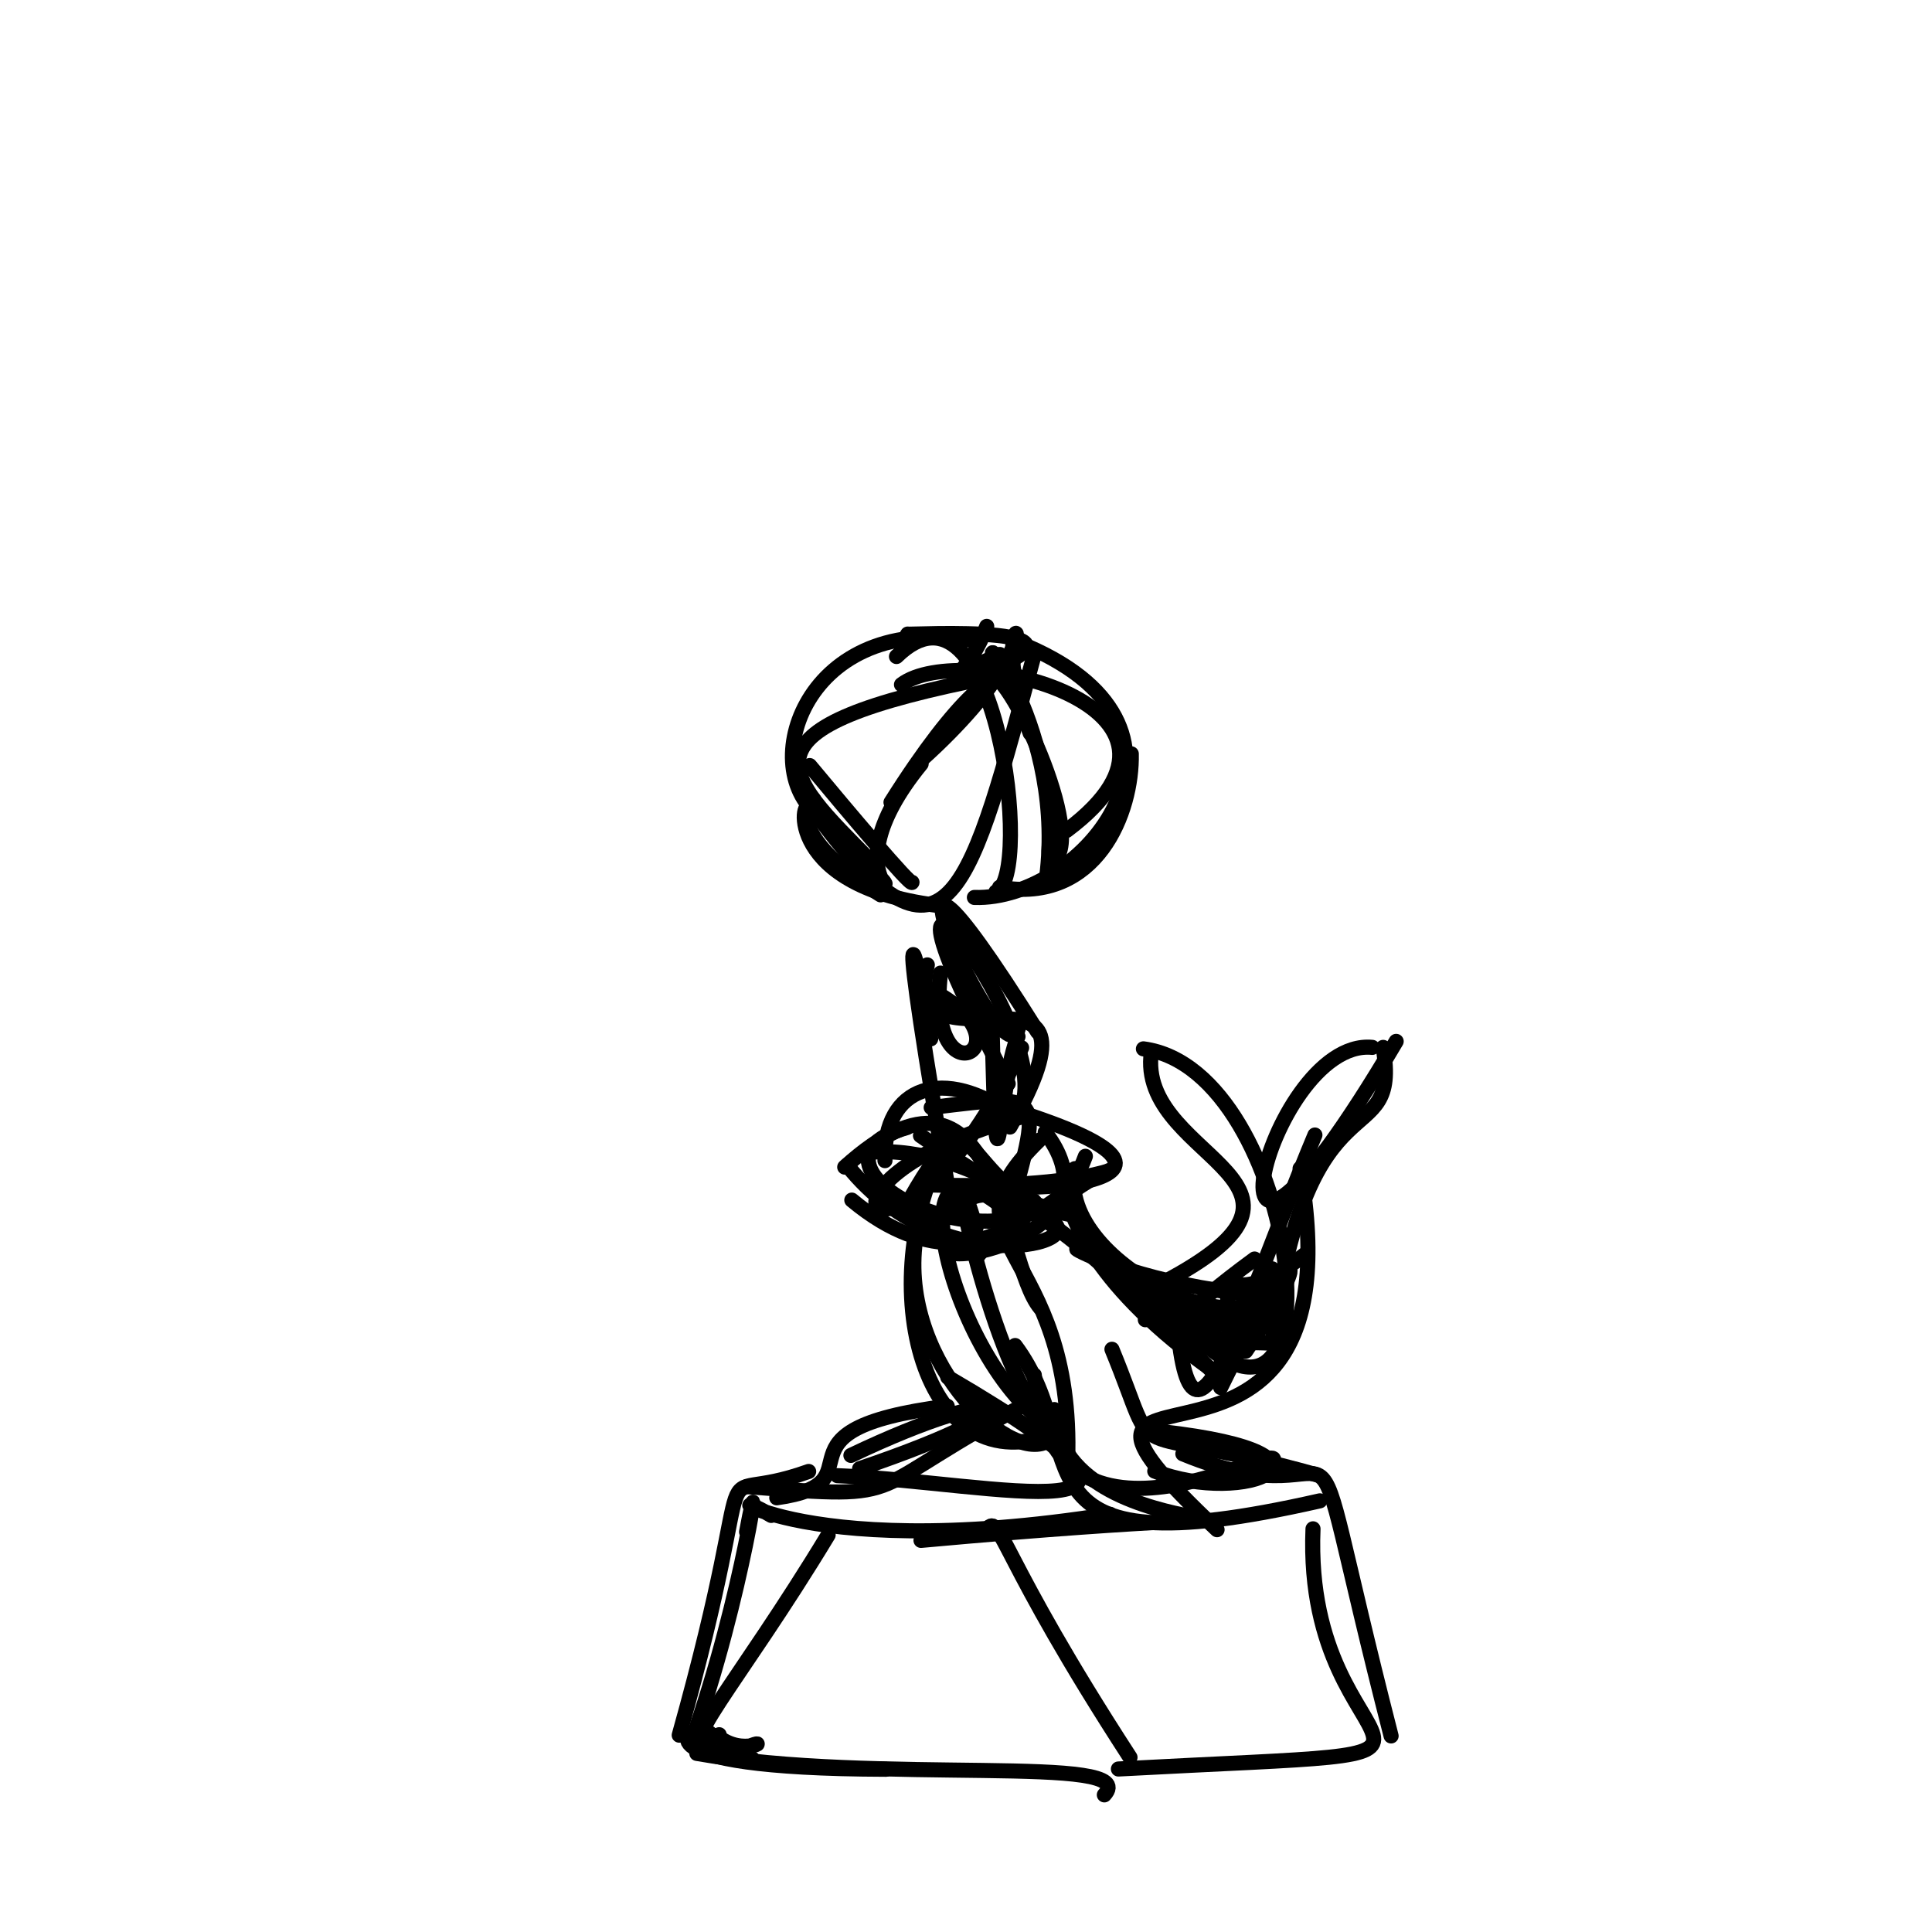 <?xml version="1.0" ?>
<svg xmlns="http://www.w3.org/2000/svg" version="1.1" width="256" height="256">
  <defs/>
  <g>
    <path d="M 123.483 157.02 C 149.834 157.796 151.262 151.664 142.595 157.55" stroke-width="2.0" fill="none" stroke="rgb(0, 0, 0)" stroke-opacity="1" stroke-linecap="round" stroke-linejoin="round"/>
    <path d="M 161.267 202.691 C 130.343 173.545 181.081 205.657 172.268 154.834" stroke-width="2.0" fill="none" stroke="rgb(0, 0, 0)" stroke-opacity="1" stroke-linecap="round" stroke-linejoin="round"/>
    <path d="M 129.328 162.691 C 124.234 145.542 130.913 180.448 138.331 188.129" stroke-width="2.0" fill="none" stroke="rgb(0, 0, 0)" stroke-opacity="1" stroke-linecap="round" stroke-linejoin="round"/>
    <path d="M 136.502 163.364 C 116.758 142.973 125.356 179.822 138.813 188.806" stroke-width="2.0" fill="none" stroke="rgb(0, 0, 0)" stroke-opacity="1" stroke-linecap="round" stroke-linejoin="round"/>
    <path d="M 132.722 164.307 C 137.952 144.509 139.692 144.77 123.388 146.754" stroke-width="2.0" fill="none" stroke="rgb(0, 0, 0)" stroke-opacity="1" stroke-linecap="round" stroke-linejoin="round"/>
    <path d="M 174.232 150.397 C 164.155 174.452 157.01 201.123 155.68 170.136" stroke-width="2.0" fill="none" stroke="rgb(0, 0, 0)" stroke-opacity="1" stroke-linecap="round" stroke-linejoin="round"/>
    <path d="M 138.497 150.034 C 147.376 161.635 130.246 166.826 126.221 166.063" stroke-width="2.0" fill="none" stroke="rgb(0, 0, 0)" stroke-opacity="1" stroke-linecap="round" stroke-linejoin="round"/>
    <path d="M 109.733 203.397 C 97.8 223.127 88.179 233.597 95.296 229.86" stroke-width="2.0" fill="none" stroke="rgb(0, 0, 0)" stroke-opacity="1" stroke-linecap="round" stroke-linejoin="round"/>
    <path d="M 98.992 231.51 C 102.48 230.049 98.521 232.963 94.973 229.969" stroke-width="2.0" fill="none" stroke="rgb(0, 0, 0)" stroke-opacity="1" stroke-linecap="round" stroke-linejoin="round"/>
    <path d="M 135.369 138.834 C 118.671 174.38 101.492 156.923 136.258 147.76" stroke-width="2.0" fill="none" stroke="rgb(0, 0, 0)" stroke-opacity="1" stroke-linecap="round" stroke-linejoin="round"/>
    <path d="M 147.339 178.786 C 154.134 195.269 147.422 187.883 174.478 195.425" stroke-width="2.0" fill="none" stroke="rgb(0, 0, 0)" stroke-opacity="1" stroke-linecap="round" stroke-linejoin="round"/>
    <path d="M 137.337 161.02 C 148.072 163.939 125.484 171.055 112.252 154.405" stroke-width="2.0" fill="none" stroke="rgb(0, 0, 0)" stroke-opacity="1" stroke-linecap="round" stroke-linejoin="round"/>
    <path d="M 139.107 161.866 C 146.108 145.236 129.911 160.523 162.185 182.629" stroke-width="2.0" fill="none" stroke="rgb(0, 0, 0)" stroke-opacity="1" stroke-linecap="round" stroke-linejoin="round"/>
    <path d="M 94.34 229.973 C 92.658 227.723 91.983 233.612 99.7 233.045" stroke-width="2.0" fill="none" stroke="rgb(0, 0, 0)" stroke-opacity="1" stroke-linecap="round" stroke-linejoin="round"/>
    <path d="M 118.061 106.313 C 136.37 77.282 137.127 95.409 132.217 88.411" stroke-width="2.0" fill="none" stroke="rgb(0, 0, 0)" stroke-opacity="1" stroke-linecap="round" stroke-linejoin="round"/>
    <path d="M 119.452 90.716 C 127.281 84.74 163.392 93.571 141.331 110.044" stroke-width="2.0" fill="none" stroke="rgb(0, 0, 0)" stroke-opacity="1" stroke-linecap="round" stroke-linejoin="round"/>
    <path d="M 130.746 83.0 C 127.559 91.247 122.466 91.221 132.479 86.72" stroke-width="2.0" fill="none" stroke="rgb(0, 0, 0)" stroke-opacity="1" stroke-linecap="round" stroke-linejoin="round"/>
    <path d="M 90.0 229.918 C 101.776 187.759 92.32 200.295 107.151 194.977" stroke-width="2.0" fill="none" stroke="rgb(0, 0, 0)" stroke-opacity="1" stroke-linecap="round" stroke-linejoin="round"/>
    <path d="M 125.515 186.326 C 100.682 189.505 117.222 196.457 102.926 198.466" stroke-width="2.0" fill="none" stroke="rgb(0, 0, 0)" stroke-opacity="1" stroke-linecap="round" stroke-linejoin="round"/>
    <path d="M 149.731 232.861 C 132.416 206.198 132.597 200.467 130.815 202.583" stroke-width="2.0" fill="none" stroke="rgb(0, 0, 0)" stroke-opacity="1" stroke-linecap="round" stroke-linejoin="round"/>
    <path d="M 92.336 232.338 C 116.307 236.563 151.437 232.3 146.331 237.83" stroke-width="2.0" fill="none" stroke="rgb(0, 0, 0)" stroke-opacity="1" stroke-linecap="round" stroke-linejoin="round"/>
    <path d="M 137.466 185.239 C 112.974 198.011 121.962 198.763 98.909 196.983" stroke-width="2.0" fill="none" stroke="rgb(0, 0, 0)" stroke-opacity="1" stroke-linecap="round" stroke-linejoin="round"/>
    <path d="M 143.818 153.213 C 137.057 172.281 102.092 154.427 120.187 149.406" stroke-width="2.0" fill="none" stroke="rgb(0, 0, 0)" stroke-opacity="1" stroke-linecap="round" stroke-linejoin="round"/>
    <path d="M 139.704 186.773 C 140.123 207.828 192.734 197.656 122.038 204.11" stroke-width="2.0" fill="none" stroke="rgb(0, 0, 0)" stroke-opacity="1" stroke-linecap="round" stroke-linejoin="round"/>
    <path d="M 116.686 118.571 C 100.868 108.816 109.076 103.79 107.696 106.632" stroke-width="2.0" fill="none" stroke="rgb(0, 0, 0)" stroke-opacity="1" stroke-linecap="round" stroke-linejoin="round"/>
    <path d="M 121.421 163.637 C 118.708 179.572 133.414 194.1 138.83 190.954" stroke-width="2.0" fill="none" stroke="rgb(0, 0, 0)" stroke-opacity="1" stroke-linecap="round" stroke-linejoin="round"/>
    <path d="M 139.01 114.363 C 144.675 112.608 134.105 89.309 131.223 89.38" stroke-width="2.0" fill="none" stroke="rgb(0, 0, 0)" stroke-opacity="1" stroke-linecap="round" stroke-linejoin="round"/>
    <path d="M 133.06 156.729 C 130.469 158.285 166.775 157.247 133.974 146.99" stroke-width="2.0" fill="none" stroke="rgb(0, 0, 0)" stroke-opacity="1" stroke-linecap="round" stroke-linejoin="round"/>
    <path d="M 151.507 138.978 C 172.412 141.734 178.469 198.142 157.468 176.008" stroke-width="2.0" fill="none" stroke="rgb(0, 0, 0)" stroke-opacity="1" stroke-linecap="round" stroke-linejoin="round"/>
    <path d="M 133.819 149.341 C 148.688 123.197 119.228 144.306 122.875 127.854" stroke-width="2.0" fill="none" stroke="rgb(0, 0, 0)" stroke-opacity="1" stroke-linecap="round" stroke-linejoin="round"/>
    <path d="M 174.891 198.869 C 132.369 208.531 145.084 192.393 134.508 178.288" stroke-width="2.0" fill="none" stroke="rgb(0, 0, 0)" stroke-opacity="1" stroke-linecap="round" stroke-linejoin="round"/>
    <path d="M 117.219 157.287 C 133.662 171.534 118.201 137.914 161.378 182.478" stroke-width="2.0" fill="none" stroke="rgb(0, 0, 0)" stroke-opacity="1" stroke-linecap="round" stroke-linejoin="round"/>
    <path d="M 168.57 168.125 C 169.258 180.744 139.695 167.976 142.429 154.853" stroke-width="2.0" fill="none" stroke="rgb(0, 0, 0)" stroke-opacity="1" stroke-linecap="round" stroke-linejoin="round"/>
    <path d="M 120.279 84.015 C 119.202 84.223 150.811 82.271 127.288 90.135" stroke-width="2.0" fill="none" stroke="rgb(0, 0, 0)" stroke-opacity="1" stroke-linecap="round" stroke-linejoin="round"/>
    <path d="M 162.916 180.566 C 162.899 161.297 159.903 176.611 172.957 166.174" stroke-width="2.0" fill="none" stroke="rgb(0, 0, 0)" stroke-opacity="1" stroke-linecap="round" stroke-linejoin="round"/>
    <path d="M 111.93 154.647 C 132.422 136.181 132.693 167.204 137.828 173.301" stroke-width="2.0" fill="none" stroke="rgb(0, 0, 0)" stroke-opacity="1" stroke-linecap="round" stroke-linejoin="round"/>
    <path d="M 166.236 166.827 C 146.793 181.112 159.432 177.239 169.203 178.035" stroke-width="2.0" fill="none" stroke="rgb(0, 0, 0)" stroke-opacity="1" stroke-linecap="round" stroke-linejoin="round"/>
    <path d="M 91.546 231.047 C 98.614 211.206 101.306 190.127 98.927 202.992" stroke-width="2.0" fill="none" stroke="rgb(0, 0, 0)" stroke-opacity="1" stroke-linecap="round" stroke-linejoin="round"/>
    <path d="M 112.75 192.848 C 133.846 182.768 139.683 185.855 113.903 194.608" stroke-width="2.0" fill="none" stroke="rgb(0, 0, 0)" stroke-opacity="1" stroke-linecap="round" stroke-linejoin="round"/>
    <path d="M 152.493 140.029 C 151.385 153.881 180.292 156.73 152.939 170.557" stroke-width="2.0" fill="none" stroke="rgb(0, 0, 0)" stroke-opacity="1" stroke-linecap="round" stroke-linejoin="round"/>
    <path d="M 137.052 182.198 C 139.111 211.579 174.514 187.52 167.968 194.566" stroke-width="2.0" fill="none" stroke="rgb(0, 0, 0)" stroke-opacity="1" stroke-linecap="round" stroke-linejoin="round"/>
    <path d="M 128.034 84.807 C 106.143 81.272 99.705 102.891 109.365 108.683" stroke-width="2.0" fill="none" stroke="rgb(0, 0, 0)" stroke-opacity="1" stroke-linecap="round" stroke-linejoin="round"/>
    <path d="M 126.117 150.199 C 115.476 167.454 121.174 195.993 138.572 190.364" stroke-width="2.0" fill="none" stroke="rgb(0, 0, 0)" stroke-opacity="1" stroke-linecap="round" stroke-linejoin="round"/>
    <path d="M 141.464 193.725 C 142.51 165.029 123.486 164.913 137.704 151.08" stroke-width="2.0" fill="none" stroke="rgb(0, 0, 0)" stroke-opacity="1" stroke-linecap="round" stroke-linejoin="round"/>
    <path d="M 138.549 117.218 C 141.667 96.706 128.043 80.814 132.337 88.415" stroke-width="2.0" fill="none" stroke="rgb(0, 0, 0)" stroke-opacity="1" stroke-linecap="round" stroke-linejoin="round"/>
    <path d="M 133.59 143.595 C 108.432 96.061 145.362 142.995 133.341 148.7" stroke-width="2.0" fill="none" stroke="rgb(0, 0, 0)" stroke-opacity="1" stroke-linecap="round" stroke-linejoin="round"/>
    <path d="M 119.618 160.619 C 130.462 140.901 126.31 158.001 141.606 160.895" stroke-width="2.0" fill="none" stroke="rgb(0, 0, 0)" stroke-opacity="1" stroke-linecap="round" stroke-linejoin="round"/>
    <path d="M 165.067 179.04 C 174.349 165.299 172.174 162.512 161.747 183.856" stroke-width="2.0" fill="none" stroke="rgb(0, 0, 0)" stroke-opacity="1" stroke-linecap="round" stroke-linejoin="round"/>
    <path d="M 168.578 177.581 C 173.23 140.993 185.673 153.399 183.274 138.784" stroke-width="2.0" fill="none" stroke="rgb(0, 0, 0)" stroke-opacity="1" stroke-linecap="round" stroke-linejoin="round"/>
    <path d="M 173.98 202.576 C 172.601 236.039 205.198 231.35 148.196 234.401" stroke-width="2.0" fill="none" stroke="rgb(0, 0, 0)" stroke-opacity="1" stroke-linecap="round" stroke-linejoin="round"/>
    <path d="M 113.385 113.727 C 123.63 120.652 108.889 117.325 122.055 101.215" stroke-width="2.0" fill="none" stroke="rgb(0, 0, 0)" stroke-opacity="1" stroke-linecap="round" stroke-linejoin="round"/>
    <path d="M 134.934 136.266 C 133.068 144.395 111.686 95.549 137.484 136.722" stroke-width="2.0" fill="none" stroke="rgb(0, 0, 0)" stroke-opacity="1" stroke-linecap="round" stroke-linejoin="round"/>
    <path d="M 133.406 88.584 C 134.996 93.713 133.146 83.592 134.067 89.323" stroke-width="2.0" fill="none" stroke="rgb(0, 0, 0)" stroke-opacity="1" stroke-linecap="round" stroke-linejoin="round"/>
    <path d="M 161.275 177.139 C 131.529 155.932 139.93 169.771 168.934 171.827" stroke-width="2.0" fill="none" stroke="rgb(0, 0, 0)" stroke-opacity="1" stroke-linecap="round" stroke-linejoin="round"/>
    <path d="M 131.427 134.807 C 132.145 166.042 132.252 143.183 134.891 137.35" stroke-width="2.0" fill="none" stroke="rgb(0, 0, 0)" stroke-opacity="1" stroke-linecap="round" stroke-linejoin="round"/>
    <path d="M 112.87 159.02 C 133.772 176.459 145.772 146.084 129.535 166.464" stroke-width="2.0" fill="none" stroke="rgb(0, 0, 0)" stroke-opacity="1" stroke-linecap="round" stroke-linejoin="round"/>
    <path d="M 126.192 160.728 C 118.014 114.071 121.358 124.451 123.322 137.658" stroke-width="2.0" fill="none" stroke="rgb(0, 0, 0)" stroke-opacity="1" stroke-linecap="round" stroke-linejoin="round"/>
    <path d="M 120.845 116.911 C 120.778 117.541 112.218 107.372 107.289 101.441" stroke-width="2.0" fill="none" stroke="rgb(0, 0, 0)" stroke-opacity="1" stroke-linecap="round" stroke-linejoin="round"/>
    <path d="M 115.413 114.14 C 103.722 102.243 96.516 96.478 131.586 89.665" stroke-width="2.0" fill="none" stroke="rgb(0, 0, 0)" stroke-opacity="1" stroke-linecap="round" stroke-linejoin="round"/>
    <path d="M 151.761 174.87 C 171.652 170.438 159.413 185.849 142.626 160.424" stroke-width="2.0" fill="none" stroke="rgb(0, 0, 0)" stroke-opacity="1" stroke-linecap="round" stroke-linejoin="round"/>
    <path d="M 118.788 86.992 C 132.036 74.03 136.98 116.331 131.972 118.171" stroke-width="2.0" fill="none" stroke="rgb(0, 0, 0)" stroke-opacity="1" stroke-linecap="round" stroke-linejoin="round"/>
    <path d="M 132.446 117.573 C 145.404 119.828 150.068 107.538 149.902 99.887" stroke-width="2.0" fill="none" stroke="rgb(0, 0, 0)" stroke-opacity="1" stroke-linecap="round" stroke-linejoin="round"/>
    <path d="M 117.263 153.79 C 116.965 143.831 125.127 141.187 134.272 147.878" stroke-width="2.0" fill="none" stroke="rgb(0, 0, 0)" stroke-opacity="1" stroke-linecap="round" stroke-linejoin="round"/>
    <path d="M 156.736 192.643 C 181.919 203.031 170.92 177.777 184.328 230.021" stroke-width="2.0" fill="none" stroke="rgb(0, 0, 0)" stroke-opacity="1" stroke-linecap="round" stroke-linejoin="round"/>
    <path d="M 124.925 120.055 C 103.581 117.706 106.218 105.126 107.257 107.186" stroke-width="2.0" fill="none" stroke="rgb(0, 0, 0)" stroke-opacity="1" stroke-linecap="round" stroke-linejoin="round"/>
    <path d="M 147.099 200.649 C 103.88 207.526 93.455 195.578 102.192 200.802" stroke-width="2.0" fill="none" stroke="rgb(0, 0, 0)" stroke-opacity="1" stroke-linecap="round" stroke-linejoin="round"/>
    <path d="M 129.113 118.916 C 143.347 119.392 162.303 96.966 136.121 85.631" stroke-width="2.0" fill="none" stroke="rgb(0, 0, 0)" stroke-opacity="1" stroke-linecap="round" stroke-linejoin="round"/>
    <path d="M 115.281 152.693 C 129.333 151.415 143.908 165.548 121.967 150.474" stroke-width="2.0" fill="none" stroke="rgb(0, 0, 0)" stroke-opacity="1" stroke-linecap="round" stroke-linejoin="round"/>
    <path d="M 117.383 234.436 C 82.956 234.329 92.234 228.423 92.226 229.632" stroke-width="2.0" fill="none" stroke="rgb(0, 0, 0)" stroke-opacity="1" stroke-linecap="round" stroke-linejoin="round"/>
    <path d="M 125.59 182.495 C 162.954 204.335 131.653 196.362 110.961 195.533" stroke-width="2.0" fill="none" stroke="rgb(0, 0, 0)" stroke-opacity="1" stroke-linecap="round" stroke-linejoin="round"/>
    <path d="M 153.959 189.704 C 180.44 192.706 165.067 199.7 153.013 194.936" stroke-width="2.0" fill="none" stroke="rgb(0, 0, 0)" stroke-opacity="1" stroke-linecap="round" stroke-linejoin="round"/>
    <path d="M 136.504 97.153 C 129.018 77.223 143.893 80.957 122.15 100.623" stroke-width="2.0" fill="none" stroke="rgb(0, 0, 0)" stroke-opacity="1" stroke-linecap="round" stroke-linejoin="round"/>
    <path d="M 123.074 131.017 C 137.484 138.292 122.538 146.757 124.626 128.939" stroke-width="2.0" fill="none" stroke="rgb(0, 0, 0)" stroke-opacity="1" stroke-linecap="round" stroke-linejoin="round"/>
    <path d="M 138.694 104.083 C 141.166 106.872 138.722 110.551 139.022 113.261" stroke-width="2.0" fill="none" stroke="rgb(0, 0, 0)" stroke-opacity="1" stroke-linecap="round" stroke-linejoin="round"/>
    <path d="M 185.0 137.987 C 156.76 185.795 167.575 137.371 181.836 138.783" stroke-width="2.0" fill="none" stroke="rgb(0, 0, 0)" stroke-opacity="1" stroke-linecap="round" stroke-linejoin="round"/>
    <path d="M 108.392 108.181 C 125.71 131.476 128.569 118.083 137.174 86.239" stroke-width="2.0" fill="none" stroke="rgb(0, 0, 0)" stroke-opacity="1" stroke-linecap="round" stroke-linejoin="round"/>
  </g>
</svg>
